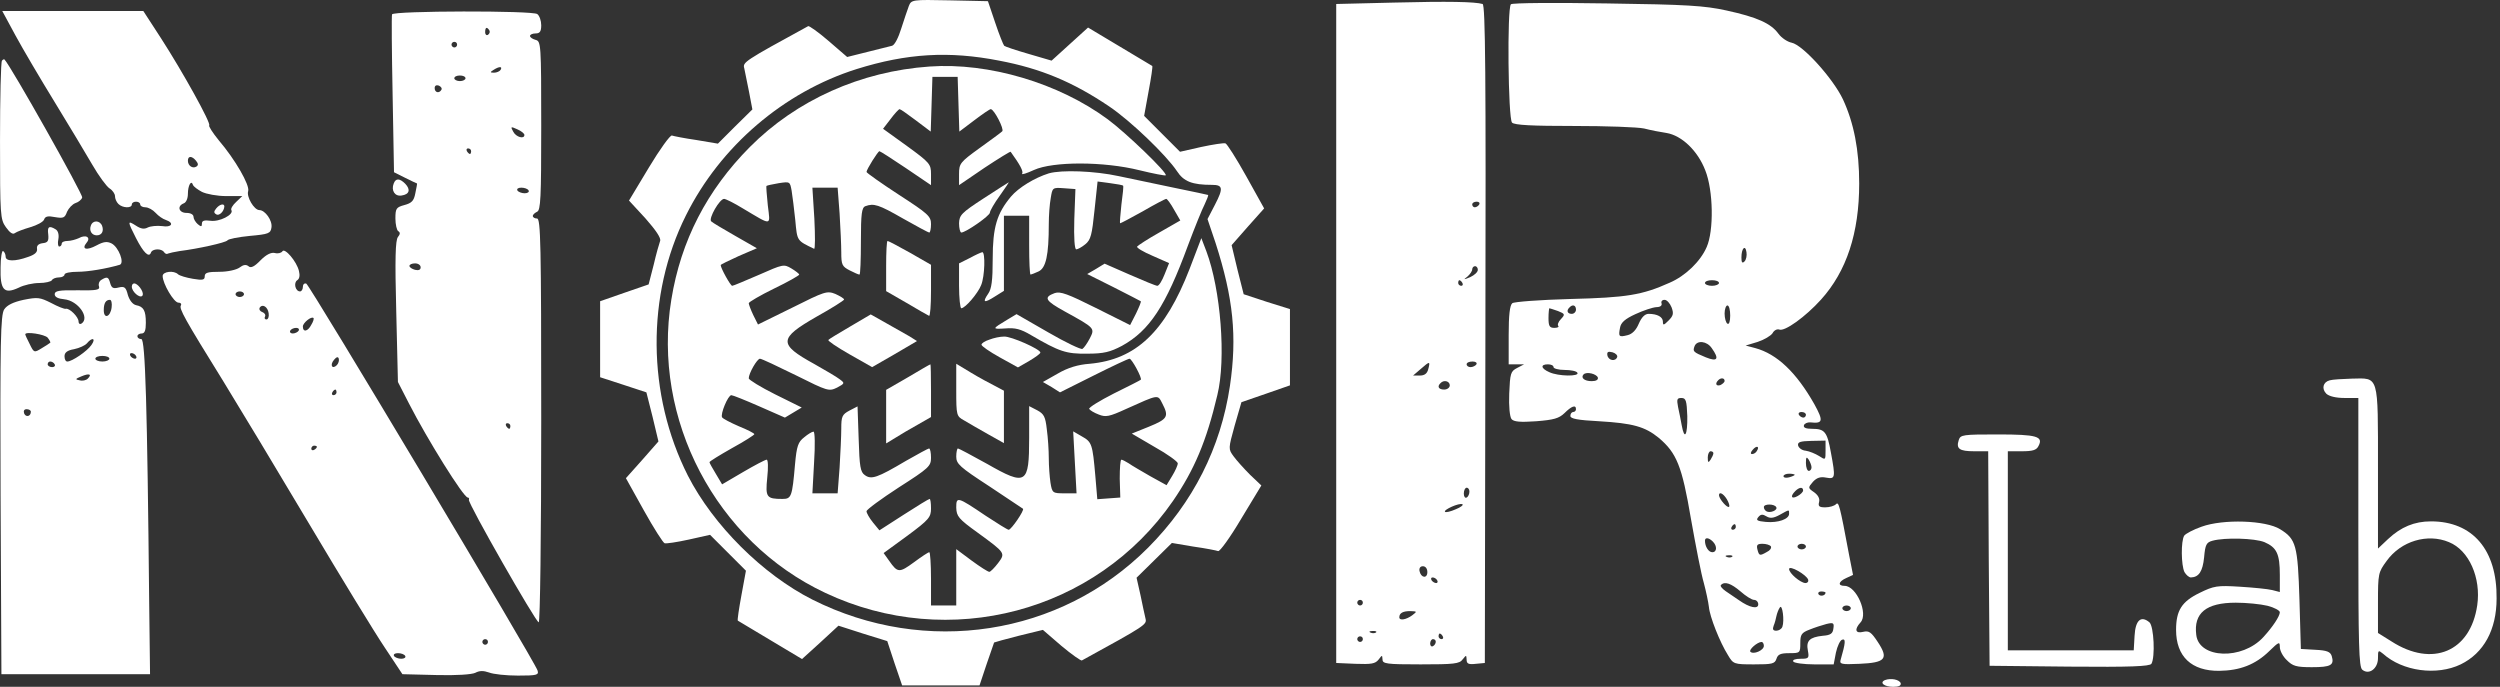 <svg width="728" height="200" viewBox="0 0 728 200" fill="none" xmlns="http://www.w3.org/2000/svg">
<rect x="0" y="0" width="728" height="200" fill="#333333" stroke="none"/>
<g clip-path="url(#clip0_5_283)">
<path d="M264.66 1.734C264.251 2.796 263.271 5.735 262.455 8.267C261.638 10.961 260.495 13.166 259.76 13.329C259.025 13.493 255.84 14.309 252.574 15.126L246.695 16.596L241.305 11.941C238.284 9.328 235.589 7.45 235.344 7.613C216.645 17.821 216.236 18.147 216.726 19.862C216.89 20.76 217.543 23.863 218.114 26.721L219.094 31.866L214.031 36.847L209.05 41.828L202.763 40.767C199.333 40.277 196.067 39.623 195.658 39.46C195.168 39.297 192.147 43.461 188.962 48.769L183.165 58.405L187.983 63.631C191.004 67.061 192.555 69.347 192.229 70.163C191.984 70.817 191.086 73.92 190.351 77.105L188.881 82.821L181.777 85.27L174.754 87.72V98.744V109.849L181.532 112.054L188.228 114.259L190.024 121.363L191.739 128.549L187.003 133.939L182.266 139.246L187.493 148.637C190.351 153.782 193.127 158.109 193.535 158.191C194.025 158.354 197.21 157.864 200.558 157.129L206.764 155.741L211.99 160.967L217.216 166.194L215.91 173.298C215.175 177.299 214.685 180.565 214.848 180.729C215.011 180.81 219.339 183.423 224.402 186.445L233.548 191.916L238.856 187.098L244.163 182.199L251.268 184.485L258.372 186.69L260.495 193.141L262.7 199.592H273.969H285.237L287.279 193.467C288.422 190.119 289.402 187.261 289.484 187.098C289.565 187.016 292.832 186.118 296.67 185.138L303.692 183.423L309.082 188.078C312.103 190.609 314.798 192.487 315.043 192.324C333.661 182.117 333.987 181.872 333.579 180.157C333.334 179.177 332.681 176.074 332.109 173.298L330.966 168.235L336.11 163.172L341.255 158.109L347.543 159.171C351.054 159.661 354.32 160.314 354.729 160.477C355.218 160.641 358.24 156.476 361.424 151.087L367.304 141.369L364.038 138.266C362.241 136.47 360.118 134.102 359.22 132.877C357.668 130.754 357.668 130.672 359.546 123.895L361.506 117.117L368.61 114.667L375.633 112.217V101.112V90.007L368.855 87.883L362.159 85.679L360.363 78.574L358.648 71.388L363.384 65.999L368.12 60.691L362.894 51.3C360.036 46.156 357.26 41.828 356.852 41.746C356.362 41.583 353.177 42.073 349.747 42.808L343.623 44.196L338.397 38.97L333.171 33.744L334.477 26.558C335.212 22.639 335.702 19.372 335.539 19.209C335.376 19.127 331.048 16.514 325.985 13.493L316.839 8.022L311.531 12.839L306.224 17.657L299.528 15.697C295.853 14.636 292.668 13.574 292.423 13.329C292.178 13.085 290.953 10.063 289.81 6.633L287.687 0.346L276.582 0.101C265.558 -0.144 265.394 -0.062 264.66 1.734ZM290.953 17.657C303.039 19.944 312.43 23.863 322.963 30.968C329.17 35.132 339.54 45.094 342.725 49.831C344.685 52.852 347.134 53.832 352.932 53.832C356.117 53.832 356.28 54.812 353.83 59.548L351.626 63.794L353.994 70.817C359.138 86.822 360.281 97.927 358.158 112.381C355.463 130.427 347.461 146.269 334.314 159.498C308.755 185.138 269.559 191.181 236.569 174.604C222.034 167.255 207.662 152.883 200.313 138.511C188.391 114.912 188.146 85.924 199.741 62.733C209.785 42.563 228.24 26.803 249.471 20.107C264.088 15.534 276.337 14.799 290.953 17.657Z" fill="white"/>
<path d="M270.702 19.372C250.614 20.76 231.914 29.171 218.359 42.808C205.866 55.383 198.271 70.082 195.495 87.23C189.779 122.016 208.479 157.701 240.325 172.645C276.337 189.629 319.207 178.279 341.581 145.861C347.787 136.797 351.299 128.549 354.483 115.076C357.096 104.46 355.463 84.29 351.299 73.185L349.829 69.347L346.399 78.329C339.295 96.621 330.803 104.705 317.329 105.93C313.899 106.175 310.96 107.073 308.02 108.788L303.692 111.238L306.223 112.707L308.673 114.259L318.472 109.359C323.862 106.665 328.516 104.46 328.924 104.46C329.578 104.46 332.681 110.176 332.191 110.584C332.027 110.748 328.516 112.544 324.352 114.586C320.187 116.709 317.002 118.668 317.166 119.077C317.411 119.485 318.635 120.22 319.942 120.71C321.983 121.527 322.963 121.363 327.944 119.077C337.58 114.749 337.09 114.831 338.478 117.525C340.438 121.282 340.03 122.016 334.64 124.221L329.578 126.263L336.274 130.182C339.948 132.224 342.97 134.429 342.97 134.918C342.97 135.49 342.235 137.123 341.336 138.593L339.703 141.288L334.967 138.675C332.436 137.205 329.578 135.572 328.679 134.918C327.781 134.347 326.801 133.857 326.556 133.857C326.23 133.857 326.066 136.307 326.066 139.41L326.23 144.881L322.882 145.126L319.534 145.371L318.962 138.593C318.145 129.366 317.982 128.712 315.042 127.079L312.511 125.609L313.001 134.673L313.491 143.656H309.98C306.55 143.656 306.387 143.574 305.897 140.553C305.652 138.92 305.407 135.653 305.407 133.449C305.407 131.162 305.162 127.406 304.835 125.038C304.427 121.363 304.019 120.547 302.059 119.485L299.691 118.26V127.488C299.691 141.043 298.874 141.614 287.442 135.082C283.032 132.632 279.195 130.591 278.95 130.591C278.705 130.591 278.46 131.652 278.46 132.959C278.46 135.082 279.44 135.98 288.095 141.614C293.321 145.126 297.731 148.065 297.894 148.147C298.384 148.555 294.465 154.271 293.73 154.271C293.403 154.271 290.382 152.393 287.034 150.189C278.705 144.554 278.46 144.554 278.46 147.82C278.541 150.352 279.113 151.087 284.666 155.088C292.831 161.049 292.831 161.049 290.627 163.989C289.565 165.377 288.422 166.52 288.095 166.52C287.687 166.52 285.401 165.05 282.951 163.254L278.46 159.906V168.153V176.319H274.785H271.11V168.562C271.11 164.315 270.865 160.804 270.62 160.804C270.294 160.804 268.334 162.111 266.129 163.744C261.883 166.847 261.393 166.847 258.943 163.335L257.31 161.049L264.251 155.986C270.539 151.332 271.11 150.597 271.11 148.065C271.11 146.514 270.947 145.289 270.702 145.289C270.457 145.289 267.109 147.33 263.19 149.862L256.085 154.435L254.207 152.148C253.146 150.842 252.329 149.372 252.329 148.882C252.329 148.392 256.575 145.289 261.72 141.941C270.539 136.307 271.11 135.735 271.11 133.285C271.11 131.815 270.865 130.591 270.539 130.591C270.294 130.591 267.272 132.224 263.843 134.184C255.432 139.165 253.717 139.736 251.839 138.348C250.533 137.45 250.288 135.898 250.043 127.814L249.716 118.342L247.348 119.567C245.225 120.71 244.98 121.282 244.98 124.793C244.98 126.916 244.735 132.06 244.49 136.143L243.918 143.656H240.244H236.569L237.059 134.673C237.386 129.692 237.304 125.691 236.896 125.691C236.487 125.691 235.262 126.426 234.201 127.324C232.404 128.712 231.996 129.856 231.506 135.245C230.69 144.717 230.445 145.289 227.832 145.289C223.177 145.289 222.85 144.799 223.422 139.083C223.749 136.143 223.667 133.857 223.259 133.857C222.85 133.857 219.747 135.49 216.399 137.45L210.275 141.043L208.479 138.021C207.499 136.388 206.6 134.837 206.6 134.592C206.6 134.347 209.54 132.55 213.133 130.509C216.726 128.549 219.666 126.671 219.666 126.426C219.666 126.181 217.624 125.119 215.175 124.14C212.725 123.078 210.52 121.935 210.275 121.527C209.703 120.628 211.99 115.076 212.97 115.076C213.378 115.076 217.053 116.545 221.136 118.342L228.566 121.608L231.016 120.138L233.466 118.668L225.708 114.831C221.462 112.707 218.033 110.584 218.033 110.176C218.033 108.706 220.482 104.46 221.299 104.46C221.789 104.46 226.443 106.665 231.751 109.278C241.06 113.932 241.387 114.014 243.755 112.871C246.041 111.646 246.041 111.564 244.49 110.421C243.673 109.768 240.325 107.808 237.141 106.011C226.607 100.214 226.688 98.581 237.794 92.211C242.203 89.761 245.796 87.475 245.796 87.23C245.796 86.903 244.653 86.25 243.265 85.597C240.815 84.617 240.162 84.862 230.69 89.598L220.727 94.498L219.339 91.721C218.604 90.17 218.033 88.618 218.033 88.292C218.033 87.965 221.381 86.005 225.382 84.045C229.465 82.086 232.731 80.207 232.731 79.963C232.731 79.718 231.669 78.901 230.445 78.166C228.24 76.859 227.995 76.941 220.972 80.044C216.971 81.759 213.541 83.229 213.215 83.229C212.725 83.229 209.867 78.084 209.867 77.186C209.867 77.023 212.235 75.88 215.093 74.573L220.401 72.287L214.113 68.694C210.683 66.734 207.499 64.856 207.09 64.448C206.274 63.631 209.54 57.915 210.847 57.915C211.337 57.915 213.786 59.14 216.318 60.691C224.974 65.836 224.32 65.917 223.585 59.793C223.259 56.772 223.095 54.24 223.177 54.158C223.34 53.995 224.892 53.669 226.77 53.342C230.036 52.852 230.036 52.852 230.526 55.547C230.771 57.098 231.261 60.936 231.588 64.121C232.159 70.245 231.996 70 237.059 72.45C237.386 72.613 237.386 68.694 237.141 63.712L236.569 54.648H240.244H243.918L244.49 62.161C244.735 66.244 244.98 71.388 244.98 73.511C244.98 77.105 245.225 77.594 247.43 78.738C248.736 79.391 249.961 79.963 250.288 79.963C250.533 79.963 250.696 75.553 250.696 70.245C250.696 62.161 250.941 60.446 252.002 60.038C254.452 59.14 255.84 59.548 262.945 63.631C266.864 65.836 270.294 67.714 270.62 67.714C270.865 67.714 271.11 66.571 271.11 65.264C271.11 62.978 270.294 62.243 261.72 56.69C256.575 53.342 252.329 50.321 252.329 50.076C252.329 49.341 255.677 44.033 256.085 44.033C256.33 44.033 259.76 46.238 263.761 48.932L271.11 53.914V50.729C271.11 47.789 270.784 47.381 264.169 42.563L257.147 37.5L259.352 34.642C260.495 33.091 261.72 31.784 261.965 31.784C262.21 31.784 264.333 33.254 266.701 35.05L271.029 38.317L271.274 30.396L271.519 22.393H275.193H278.868L279.113 30.396L279.358 38.317L283.686 35.05C286.054 33.254 288.177 31.784 288.504 31.784C289.483 31.784 292.505 37.664 291.852 38.235C291.443 38.644 288.422 40.848 285.237 43.135C279.603 47.218 279.276 47.626 279.276 50.647V53.914L286.707 48.851C290.79 46.156 294.22 44.033 294.301 44.196C297.078 48.034 298.058 49.912 297.649 50.566C297.404 50.974 298.956 50.484 301.079 49.504C306.632 46.973 321.412 46.973 331.864 49.586C335.865 50.566 339.295 51.219 339.458 51.056C340.112 50.402 327.863 38.644 322.555 34.724C308.265 24.19 287.932 18.147 270.702 19.372Z" fill="white"/>
<path d="M305.407 50.484C301.242 51.79 296.588 54.648 294.383 57.261C290.3 62.161 289.075 66.162 289.075 75.39C289.075 81.677 288.749 84.127 287.769 85.515C285.972 88.128 286.544 88.373 289.728 86.332L292.342 84.699V73.757V62.814H296.016H299.691V71.388C299.691 76.125 299.854 79.963 300.099 79.963C300.262 79.963 301.324 79.554 302.385 79.064C304.59 78.084 305.407 74.328 305.407 65.264C305.407 62.814 305.652 59.385 305.978 57.67C306.468 54.648 306.468 54.567 309.816 54.812L313.164 55.057L312.838 63.794C312.674 69.347 312.919 72.613 313.409 72.613C313.818 72.613 315.042 71.96 316.022 71.143C317.656 69.837 317.982 68.367 318.717 61.263L319.615 52.852L323.29 53.342C325.25 53.587 326.965 53.913 327.046 54.077C327.21 54.158 326.965 56.608 326.556 59.548C326.23 62.488 326.066 64.937 326.148 65.019C326.23 65.101 329.169 63.549 332.681 61.589C336.192 59.548 339.295 57.915 339.622 57.915C339.867 57.915 340.928 59.303 341.908 61.099L343.705 64.203L337.58 67.714C334.232 69.592 331.374 71.47 331.129 71.797C330.884 72.123 332.926 73.348 335.62 74.491L340.438 76.615L339.132 79.881C338.397 81.759 337.498 83.229 337.009 83.229C336.6 83.229 333.007 81.759 328.924 79.963L321.657 76.778L319.125 78.329L316.594 79.799L324.27 83.637C328.516 85.76 332.027 87.638 332.191 87.72C332.354 87.883 331.701 89.435 330.803 91.313L329.088 94.661L319.125 89.68C310.96 85.597 308.755 84.78 307.122 85.352C303.774 86.577 304.345 87.557 310.143 90.741C318.88 95.559 318.88 95.559 317.329 98.581C316.594 99.969 315.696 101.275 315.206 101.602C314.798 101.847 310.306 99.724 305.244 96.784L296.016 91.476L293.158 93.191C288.83 95.804 288.83 95.886 292.75 95.641C295.608 95.396 297.241 95.804 300.262 97.601C308.51 102.418 310.47 103.072 316.594 102.99C321.493 102.99 323.29 102.5 326.72 100.704C334.722 96.294 339.458 89.108 345.909 71.552C347.869 66.326 350.074 60.855 350.809 59.466C351.462 58.078 351.952 56.853 351.789 56.772C351.625 56.69 347.297 55.792 342.153 54.73C337.009 53.669 329.659 52.117 325.821 51.3C318.717 49.749 309.081 49.422 305.407 50.484Z" fill="white"/>
<path d="M286.462 57.751C279.93 61.998 279.358 62.651 279.276 65.019C279.276 66.489 279.603 67.714 279.93 67.714C281.236 67.714 288.259 62.814 288.259 61.916C288.259 61.426 289.565 59.14 291.117 57.017C292.668 54.812 293.893 53.015 293.73 53.097C293.648 53.097 290.382 55.22 286.462 57.751Z" fill="white"/>
<path d="M258.045 77.513V84.78L264.006 88.21C267.191 90.088 270.131 91.803 270.539 91.966C270.865 92.13 271.11 88.863 271.11 84.699V77.105L264.986 73.593C261.638 71.715 258.698 70.163 258.453 70.163C258.208 70.163 258.045 73.43 258.045 77.513Z" fill="white"/>
<path d="M282.379 75.145L279.276 76.696V83.229C279.276 86.822 279.603 89.761 279.93 89.761C281.073 89.761 284.829 85.352 285.727 82.984C286.789 80.371 286.952 73.43 286.054 73.43C285.646 73.511 284.013 74.246 282.379 75.145Z" fill="white"/>
<path d="M247.593 95.069C244.245 97.029 241.387 98.744 241.224 98.989C240.979 99.234 243.755 101.112 247.348 103.153L253.962 106.91L260.495 103.153L267.028 99.316L264.823 97.927C263.516 97.192 260.495 95.478 258.045 94.089L253.554 91.558L247.593 95.069Z" fill="white"/>
<path d="M288.096 98.907C286.789 99.316 285.809 99.969 285.809 100.377C285.809 100.785 288.177 102.418 291.117 104.052L296.425 106.991L299.691 105.113C301.487 104.052 302.957 102.99 302.957 102.663C302.957 101.684 294.465 97.927 292.423 98.009C291.199 98.009 289.32 98.417 288.096 98.907Z" fill="white"/>
<path d="M264.415 109.849L258.045 113.524V121.282V129.121L260.74 127.488C262.128 126.589 265.068 124.875 267.273 123.65L271.11 121.445V113.769C271.11 109.523 271.029 106.093 270.947 106.093C270.784 106.093 267.844 107.808 264.415 109.849Z" fill="white"/>
<path d="M278.46 113.606C278.46 121.037 278.541 121.2 280.746 122.425C281.971 123.16 285.074 124.956 287.687 126.426L292.342 129.039V121.445V113.769L289.729 112.381C288.259 111.646 285.074 109.931 282.788 108.543L278.46 105.93V113.606Z" fill="white"/>
<path d="M405.846 0.754L389.106 1.162V97.111V193.059L394.741 193.304C399.314 193.467 400.457 193.304 401.437 192.079C402.498 190.691 402.498 190.691 402.58 191.997C402.58 193.304 403.642 193.467 413.686 193.467C423.403 193.467 425.036 193.304 425.934 191.997C426.996 190.691 426.996 190.691 427.077 192.079C427.077 193.304 427.649 193.549 429.772 193.304L432.385 193.059L432.549 97.274C432.712 21.985 432.549 1.407 431.732 1.162C429.527 0.509 421.77 0.346 405.846 0.754ZM430.752 59.548C430.507 59.956 429.936 60.364 429.446 60.364C429.037 60.364 428.711 59.956 428.711 59.548C428.711 59.058 429.282 58.731 430.017 58.731C430.67 58.731 430.997 59.058 430.752 59.548ZM430.344 78.574C430.344 79.228 429.364 80.126 428.139 80.697C426.179 81.514 426.016 81.514 427.322 80.534C428.057 79.881 428.711 78.983 428.711 78.411C428.711 77.921 429.119 77.513 429.527 77.513C430.017 77.513 430.344 78.003 430.344 78.574ZM425.853 82.412C426.098 82.82 425.934 83.229 425.526 83.229C425.036 83.229 424.628 82.82 424.628 82.412C424.628 81.922 424.791 81.596 424.954 81.596C425.199 81.596 425.608 81.922 425.853 82.412ZM415.89 107.563C415.564 108.788 414.829 109.359 413.441 109.359H411.481L413.767 107.4C416.38 105.113 416.544 105.113 415.89 107.563ZM429.936 106.093C429.691 106.501 428.874 106.91 428.221 106.91C427.567 106.91 427.077 106.501 427.077 106.093C427.077 105.603 427.812 105.277 428.792 105.277C429.691 105.277 430.181 105.603 429.936 106.093ZM422.178 112.217C422.178 112.871 421.443 113.442 420.545 113.442C418.912 113.442 418.422 112.544 419.483 111.564C420.463 110.503 422.178 110.993 422.178 112.217ZM427.894 143.166C427.894 143.819 427.567 144.636 427.077 144.881C426.669 145.126 426.261 144.636 426.261 143.738C426.261 142.758 426.669 142.023 427.077 142.023C427.567 142.023 427.894 142.513 427.894 143.166ZM423.893 148.31C422.423 148.964 421.035 149.29 420.79 149.045C420.218 148.474 424.954 146.351 425.853 146.841C426.261 147.004 425.363 147.739 423.893 148.31ZM415.645 166.602C415.645 168.562 413.767 168.317 413.359 166.275C413.196 165.459 413.604 164.887 414.339 164.887C415.155 164.887 415.645 165.622 415.645 166.602ZM418.503 168.97C418.748 169.378 418.667 169.786 418.177 169.786C417.768 169.786 417.115 169.378 416.87 168.97C416.625 168.48 416.707 168.153 417.197 168.153C417.605 168.153 418.258 168.48 418.503 168.97ZM396.864 175.503C396.864 175.911 396.537 176.319 396.047 176.319C395.639 176.319 395.231 175.911 395.231 175.503C395.231 175.013 395.639 174.686 396.047 174.686C396.537 174.686 396.864 175.013 396.864 175.503ZM411.236 179.177C409.439 180.484 407.48 180.81 407.48 179.749C407.48 178.524 408.541 177.952 410.664 177.952C412.706 178.034 412.706 178.034 411.236 179.177ZM400.702 184.158C400.457 184.403 399.722 184.485 399.15 184.24C398.497 183.995 398.742 183.75 399.64 183.75C400.539 183.668 401.029 183.913 400.702 184.158ZM420.137 185.302C420.382 185.71 420.218 186.118 419.81 186.118C419.32 186.118 418.912 185.71 418.912 185.302C418.912 184.812 419.075 184.485 419.238 184.485C419.483 184.485 419.892 184.812 420.137 185.302ZM396.864 186.118C396.864 186.526 396.537 186.935 396.047 186.935C395.639 186.935 395.231 186.526 395.231 186.118C395.231 185.628 395.639 185.302 396.047 185.302C396.537 185.302 396.864 185.628 396.864 186.118ZM418.095 186.853C418.095 187.343 417.768 187.915 417.279 188.16C416.87 188.405 416.462 188.078 416.462 187.425C416.462 186.69 416.87 186.118 417.279 186.118C417.768 186.118 418.095 186.445 418.095 186.853Z" fill="white"/>
<path d="M439.979 1.244C438.836 2.306 439.163 34.561 440.306 35.704C441.041 36.439 446.185 36.684 458.353 36.684C467.662 36.684 476.889 37.01 478.767 37.419C480.645 37.909 483.585 38.48 485.3 38.725C489.709 39.46 494.364 43.87 496.569 49.586C498.937 55.465 499.1 67.224 496.977 71.96C495.18 76.125 490.771 80.371 486.198 82.331C478.195 85.924 473.704 86.659 457.291 87.067C448.39 87.312 440.878 87.883 440.388 88.292C439.653 88.863 439.326 91.803 439.326 97.601V106.093H441.613H443.817L441.776 107.155C439.898 108.135 439.734 108.706 439.489 114.586C439.326 118.342 439.653 121.363 440.143 122.016C440.796 122.833 442.674 122.996 447.329 122.67C452.473 122.261 453.943 121.853 455.576 120.302C457.618 118.26 458.924 117.77 458.924 119.158C458.924 119.567 458.597 119.975 458.108 119.975C457.699 119.975 457.291 120.465 457.291 121.118C457.291 121.935 459.414 122.343 465.702 122.67C475.419 123.241 479.012 124.221 483.013 127.488C488.239 131.897 489.791 135.653 492.404 151.087C493.792 158.926 495.425 167.337 496.16 169.786C496.814 172.236 497.467 175.339 497.63 176.727C497.875 179.585 500.815 187.016 503.183 190.773C504.734 193.386 504.898 193.467 510.777 193.467C516.085 193.467 516.82 193.304 517.31 191.834C517.718 190.528 518.535 190.201 521.066 190.201C524.169 190.201 524.251 190.119 524.251 187.261C524.251 184.812 524.577 184.24 526.945 183.342C528.334 182.77 530.62 182.035 531.845 181.709C533.886 181.219 534.131 181.382 533.886 183.015C533.723 184.485 533.07 184.975 530.783 185.138C526.945 185.547 525.884 186.608 526.455 189.466C526.864 191.671 526.7 191.834 524.332 191.834C522.781 191.834 521.883 192.161 522.209 192.651C522.454 193.059 525.231 193.467 528.334 193.467H533.968L534.621 190.038C535.03 188.16 535.846 186.445 536.418 186.281C537.561 185.873 537.398 187.261 536.009 192.079C535.601 193.386 536.091 193.549 541.481 193.304C549.075 192.977 550.055 191.834 546.788 186.935C544.91 184.077 544.257 183.587 542.542 183.995C540.256 184.567 539.929 183.26 541.807 181.219C544.094 178.687 540.582 170.603 537.153 170.603C535.111 170.603 535.274 169.378 537.643 168.317L539.602 167.418L538.459 161.621C535.683 146.759 535.438 146.024 534.621 146.841C534.131 147.33 532.743 147.739 531.518 147.739C529.722 147.739 529.395 147.412 529.722 146.187C529.967 145.207 529.477 144.227 528.252 143.329C526.455 142.104 526.455 142.023 527.925 140.308C529.068 139.083 530.13 138.756 531.763 139.083C534.458 139.573 534.54 139.165 533.151 131.734C532.09 125.773 531.355 124.874 527.762 124.874C525.884 124.874 525.067 124.548 525.312 123.813C525.476 123.323 526.374 122.915 527.19 122.996C530.865 123.405 531.028 122.588 528.334 117.689C523.107 108.461 517.473 103.072 511.104 101.357L508.327 100.622L511.839 99.561C513.798 98.907 515.677 97.764 516.166 97.029C516.575 96.213 517.473 95.722 518.126 95.968C519.678 96.621 525.72 92.293 530.293 87.23C537.724 78.983 541.399 67.877 541.399 53.424C541.399 43.706 539.847 35.785 536.663 28.926C533.805 22.883 524.986 13.085 521.719 12.431C520.494 12.186 518.78 11.043 517.881 9.818C515.677 6.797 511.675 5 502.693 3.041C496.324 1.652 491.342 1.326 467.907 0.999C452.881 0.754 440.306 0.836 439.979 1.244ZM508.001 76.125C507.347 76.778 507.102 76.451 507.102 74.981C507.102 72.287 508.246 71.143 508.572 73.43C508.736 74.41 508.491 75.635 508.001 76.125ZM500.57 82.412C500.57 82.82 499.672 83.229 498.528 83.229C497.385 83.229 496.487 82.82 496.487 82.412C496.487 81.922 497.385 81.596 498.528 81.596C499.672 81.596 500.57 81.922 500.57 82.412ZM486.77 89.516C487.423 91.313 487.26 91.966 485.871 93.354C484.483 94.743 484.238 94.824 484.238 93.681C484.238 92.293 482.605 91.395 480.074 91.395C479.012 91.395 478.032 92.374 477.216 94.253C476.481 96.049 475.337 97.274 473.949 97.601C471.418 98.254 471.255 98.009 471.744 95.478C471.989 93.926 473.214 92.865 476.236 91.476C478.522 90.415 481.217 89.516 482.36 89.435C483.503 89.435 484.075 88.945 483.83 88.292C483.667 87.802 483.993 87.312 484.728 87.312C485.381 87.312 486.28 88.292 486.77 89.516ZM458.924 90.17C458.924 90.823 458.353 91.395 457.699 91.395C456.393 91.395 456.066 90.415 457.046 89.516C457.944 88.537 458.924 88.863 458.924 90.17ZM503.836 91.885C503.836 93.599 503.509 94.579 503.02 94.253C502.611 94.008 502.203 92.701 502.203 91.313C502.203 90.007 502.611 88.945 503.02 88.945C503.509 88.945 503.836 90.251 503.836 91.885ZM453.698 90.578C455.739 91.395 455.821 91.558 454.515 92.946C453.78 93.681 453.453 94.661 453.78 94.906C454.025 95.233 453.535 95.478 452.636 95.478C451.248 95.478 450.922 94.988 450.922 92.62C450.922 91.068 451.085 89.761 451.167 89.761C451.33 89.761 452.473 90.17 453.698 90.578ZM498.447 101.357C500.733 104.542 500.161 105.44 496.732 104.052C492.976 102.5 492.894 102.337 493.466 100.785C494.2 98.989 497.058 99.316 498.447 101.357ZM470.928 103.97C470.438 105.358 468.396 105.032 468.07 103.48C467.907 102.5 468.233 102.255 469.54 102.582C470.438 102.827 471.091 103.48 470.928 103.97ZM452.391 106.91C452.391 107.318 453.861 107.726 455.576 107.726C457.373 107.726 459.087 108.053 459.332 108.543C460.067 109.686 453.78 109.604 451.167 108.38C448.717 107.318 448.472 106.093 450.758 106.093C451.657 106.093 452.391 106.42 452.391 106.91ZM465.293 109.931C465.457 110.584 464.804 110.993 463.497 110.993C461.374 110.993 460.231 110.013 461.129 109.033C462.027 108.135 464.885 108.869 465.293 109.931ZM502.203 110.911C502.203 111.319 501.631 111.809 500.978 112.136C499.753 112.544 499.345 111.728 500.325 110.748C501.06 109.931 502.203 110.013 502.203 110.911ZM491.342 121.2C491.424 126.753 490.526 128.386 489.709 123.813C489.464 122.425 488.974 119.975 488.648 118.505C488.239 116.3 488.321 115.892 489.628 115.892C490.934 115.892 491.179 116.627 491.342 121.2ZM525.884 120.792C525.884 121.2 525.557 121.608 525.149 121.608C524.659 121.608 524.087 121.2 523.842 120.792C523.597 120.302 523.924 119.975 524.577 119.975C525.312 119.975 525.884 120.302 525.884 120.792ZM531.6 131.162C531.6 134.02 531.6 134.02 529.722 132.795C528.66 132.142 526.945 131.407 525.802 131.244C524.741 131.162 523.761 130.427 523.597 129.692C523.434 128.712 524.251 128.467 527.517 128.386L531.6 128.304V131.162ZM511.594 131.325C511.349 131.815 510.695 132.224 510.205 132.224C509.715 132.224 509.715 131.734 510.369 130.999C511.512 129.611 512.492 129.937 511.594 131.325ZM498.937 131.979C498.937 132.387 498.528 133.204 498.12 133.857C497.467 134.837 497.303 134.755 497.303 133.204C497.303 132.224 497.712 131.407 498.12 131.407C498.61 131.407 498.937 131.652 498.937 131.979ZM527.517 136.062C527.517 136.633 527.19 137.123 526.7 137.123C526.292 137.123 525.884 136.143 525.884 134.837C525.884 133.122 526.047 132.877 526.7 133.857C527.109 134.51 527.517 135.572 527.517 136.062ZM522.617 138.266C522.617 138.43 521.883 138.756 520.984 139.001C520.086 139.246 519.351 139.083 519.351 138.675C519.351 138.266 520.086 137.94 520.984 137.94C521.883 137.94 522.617 138.103 522.617 138.266ZM525.067 142.839C525.067 143.248 524.332 143.982 523.434 144.472C521.638 145.452 521.229 144.554 522.781 143.003C523.924 141.859 525.067 141.696 525.067 142.839ZM502.856 145.371C503.428 146.351 503.754 147.33 503.509 147.575C503.02 148.065 500.651 145.371 500.57 144.227C500.57 143.084 501.795 143.656 502.856 145.371ZM517.228 147.657C517.8 148.555 515.432 149.535 514.37 148.882C513.962 148.637 513.635 148.147 513.635 147.657C513.635 146.677 516.656 146.677 517.228 147.657ZM520.984 149.617C520.984 151.168 517.8 152.312 514.207 151.985C511.675 151.74 511.267 151.495 512.002 150.597C512.737 149.699 513.308 149.699 514.37 150.352C515.432 151.005 516.411 150.923 518.208 149.944C521.148 148.31 520.984 148.31 520.984 149.617ZM505.469 153.455C505.469 153.863 505.061 154.271 504.571 154.271C504.163 154.271 503.999 153.863 504.244 153.455C504.489 152.965 504.898 152.638 505.143 152.638C505.306 152.638 505.469 152.965 505.469 153.455ZM498.773 157.701C500.08 159.008 499.998 160.804 498.61 160.804C497.548 160.804 496.487 159.171 496.487 157.456C496.487 156.395 497.63 156.558 498.773 157.701ZM515.677 159.089C515.922 159.579 515.432 160.314 514.533 160.722C512.41 161.947 512.247 161.866 511.757 159.987C511.43 158.681 511.757 158.354 513.227 158.354C514.288 158.354 515.35 158.681 515.677 159.089ZM525.884 159.171C525.884 159.579 525.312 159.987 524.659 159.987C524.006 159.987 523.434 159.579 523.434 159.171C523.434 158.681 524.006 158.354 524.659 158.354C525.312 158.354 525.884 158.681 525.884 159.171ZM504.408 162.111C504.163 162.356 503.428 162.437 502.856 162.192C502.203 161.947 502.448 161.702 503.346 161.702C504.244 161.621 504.734 161.866 504.408 162.111ZM526.537 168.807C526.7 169.297 526.374 169.786 525.72 169.786C524.251 169.705 520.984 166.928 520.984 165.704C520.984 164.479 526.047 167.337 526.537 168.807ZM506.857 172.236C508.327 173.543 510.124 174.686 510.777 174.686C511.43 174.686 512.002 175.258 512.002 175.993C512.002 177.462 509.471 176.972 506.368 174.768C505.306 174.033 503.591 172.889 502.53 172.155C501.468 171.42 500.815 170.603 501.141 170.358C502.203 169.215 504.081 169.868 506.857 172.236ZM531.6 172.563C531.6 173.461 530.048 173.788 529.558 173.053C529.313 172.645 529.64 172.236 530.293 172.236C531.028 172.236 531.6 172.4 531.6 172.563ZM519.025 182.525C518.78 183.178 517.963 183.668 517.228 183.668C516.33 183.668 516.085 183.26 516.493 182.199C516.82 181.464 517.146 180.157 517.31 179.34C517.473 178.606 517.881 177.462 518.29 176.891C519.025 175.748 519.678 180.729 519.025 182.525ZM538.949 177.136C538.949 177.544 538.378 177.952 537.724 177.952C537.071 177.952 536.499 177.544 536.499 177.136C536.499 176.646 537.071 176.319 537.724 176.319C538.378 176.319 538.949 176.646 538.949 177.136ZM513.635 188.078C513.635 189.384 510.614 190.691 509.715 189.793C509.144 189.221 511.757 186.935 512.982 186.935C513.308 186.935 513.635 187.425 513.635 188.078Z" fill="white"/>
<path d="M4.497 10.308C6.62 14.228 11.764 22.965 15.929 29.743C20.012 36.439 24.993 44.686 26.871 47.953C28.749 51.219 31.035 54.322 31.934 54.893C32.75 55.383 33.485 56.445 33.485 57.098C33.485 57.833 33.894 58.813 34.465 59.385C35.69 60.609 38.385 60.691 38.385 59.548C38.385 59.058 38.956 58.731 39.61 58.731C40.263 58.731 40.834 59.058 40.834 59.548C40.834 59.956 41.488 60.364 42.304 60.364C43.203 60.364 44.509 61.099 45.326 61.998C46.142 62.896 47.449 63.794 48.265 64.039C50.879 64.937 49.98 66.326 47.204 65.836C45.734 65.672 43.856 65.836 43.039 66.244C41.978 66.816 40.998 66.652 39.528 65.672C37.078 64.121 37.078 64.366 39.61 69.347C41.733 73.511 43.366 75.145 43.938 73.593C44.346 72.368 47.041 72.287 47.776 73.43C48.102 73.92 48.592 74.083 48.919 73.838C49.327 73.675 50.797 73.348 52.348 73.103C57.656 72.45 65.74 70.653 66.23 70C66.475 69.592 69.415 69.02 72.763 68.694C78.234 68.204 78.806 67.959 79.05 66.244C79.377 64.203 77.172 61.181 75.539 61.181C73.988 61.181 71.701 57.261 72.273 55.628C72.763 53.913 68.517 46.483 63.699 40.848C61.902 38.644 60.677 36.684 60.922 36.52C61.494 35.867 53.247 21.005 46.877 11.125L41.733 3.204H21.155H0.659L4.497 10.308ZM57.084 46.809C57.738 47.626 57.819 48.116 57.166 48.524C56.105 49.177 54.716 48.279 54.716 46.809C54.716 45.339 55.86 45.339 57.084 46.809ZM58.799 55.873C60.106 56.527 63.291 57.098 65.822 57.098H70.558L68.762 58.813C67.782 59.711 67.128 60.773 67.373 61.181C68.19 62.488 63.862 64.692 61.249 64.284C59.453 64.039 58.799 64.284 58.799 65.101C58.799 66.081 58.554 66.081 57.574 65.264C56.921 64.692 56.35 63.712 56.35 63.141C56.35 62.488 55.533 61.998 54.308 61.998C52.103 61.998 51.45 60.038 53.492 59.221C54.227 58.976 54.716 57.752 54.716 56.445C54.716 53.995 55.696 52.28 56.186 53.832C56.35 54.322 57.574 55.22 58.799 55.873Z" fill="white"/>
<path d="M62.964 60.691C62.229 61.589 62.229 61.998 62.964 62.406C63.78 62.978 65.25 61.589 65.332 60.12C65.332 59.14 63.944 59.466 62.964 60.691Z" fill="white"/>
<path d="M114.164 4.184C114 4.51 114.082 15.044 114.327 27.456L114.735 50.157L118.002 51.79C119.798 52.689 121.349 53.424 121.431 53.424C121.513 53.424 121.268 54.73 120.941 56.282C120.533 58.486 119.88 59.14 117.757 59.711C115.388 60.364 115.143 60.691 115.143 63.631C115.143 65.346 115.552 67.061 115.96 67.305C116.613 67.714 116.532 68.204 115.878 69.02C115.143 69.918 114.98 75.308 115.388 90.741L115.878 111.238L119.063 117.444C124.453 127.977 134.986 144.881 136.211 144.881C136.538 144.881 136.701 145.207 136.538 145.534C136.211 146.514 156.054 181.219 156.871 181.219C157.279 181.219 157.606 156.15 157.606 122.425C157.606 70.735 157.442 63.631 156.381 63.631C155.728 63.631 155.156 63.304 155.156 62.896C155.156 62.488 155.728 61.998 156.381 61.671C157.442 61.263 157.606 57.752 157.606 36.602C157.606 12.758 157.524 12.023 155.973 11.615C155.074 11.37 154.339 10.88 154.339 10.471C154.339 10.063 155.074 9.736 155.973 9.736C157.197 9.736 157.606 9.165 157.606 7.368C157.606 6.062 157.116 4.592 156.463 4.102C155.238 3.04 114.49 3.122 114.164 4.184ZM142.499 8.838C142.744 9.247 142.581 9.818 142.091 10.145C141.682 10.39 141.274 10.063 141.274 9.41C141.274 7.94 141.764 7.695 142.499 8.838ZM133.108 13.003C133.108 13.411 132.782 13.819 132.292 13.819C131.883 13.819 131.475 13.411 131.475 13.003C131.475 12.513 131.883 12.186 132.292 12.186C132.782 12.186 133.108 12.513 133.108 13.003ZM145.765 20.352C145.52 20.76 144.622 21.169 143.887 21.169C142.662 21.169 142.662 21.005 143.724 20.352C145.357 19.291 146.419 19.291 145.765 20.352ZM135.558 22.802C135.558 23.21 134.823 23.618 133.925 23.618C133.027 23.618 132.292 23.21 132.292 22.802C132.292 22.312 133.027 21.985 133.925 21.985C134.823 21.985 135.558 22.312 135.558 22.802ZM128.535 26.15C127.882 27.293 126.576 26.966 126.576 25.66C126.576 24.925 127.066 24.68 127.8 24.925C128.454 25.252 128.78 25.741 128.535 26.15ZM152.706 39.297C152.706 40.603 150.256 39.95 149.44 38.317C148.623 36.847 148.705 36.765 150.665 37.664C151.808 38.154 152.706 38.888 152.706 39.297ZM137.191 44.033C137.191 44.441 137.028 44.849 136.865 44.849C136.62 44.849 136.211 44.441 135.966 44.033C135.721 43.543 135.885 43.216 136.293 43.216C136.783 43.216 137.191 43.543 137.191 44.033ZM153.931 55.465C154.176 55.873 153.686 56.282 152.788 56.282C151.89 56.282 150.91 55.873 150.665 55.465C150.42 54.975 150.91 54.648 151.808 54.648C152.706 54.648 153.686 54.975 153.931 55.465ZM122.493 77.839C122.493 78.574 121.921 78.819 120.86 78.574C119.961 78.329 119.226 77.839 119.226 77.431C119.226 77.023 119.961 76.696 120.86 76.696C121.758 76.696 122.493 77.186 122.493 77.839ZM148.623 124.058C148.623 124.466 148.46 124.874 148.297 124.874C148.052 124.874 147.643 124.466 147.398 124.058C147.153 123.568 147.317 123.241 147.725 123.241C148.215 123.241 148.623 123.568 148.623 124.058Z" fill="white"/>
<path d="M0.577 17.657C0.25 17.902 0.005 28.436 0.005 41.012C0.005 62.814 0.087 63.876 1.72 66.162C2.863 67.795 3.762 68.367 4.333 67.877C4.905 67.469 6.865 66.734 8.824 66.162C10.784 65.591 12.581 64.611 12.826 63.958C13.152 62.978 13.969 62.814 16.01 63.223C18.46 63.631 18.868 63.468 19.522 61.671C20.012 60.609 21.073 59.466 21.971 59.14C22.788 58.895 23.768 58.16 23.931 57.507C24.258 56.69 3.108 19.127 1.312 17.331C1.23 17.167 0.822 17.331 0.577 17.657Z" fill="white"/>
<path d="M114.653 53.424C113.837 55.465 114.98 57.262 116.94 56.935C119.226 56.608 119.634 55.22 118.001 53.505C116.368 51.872 115.225 51.872 114.653 53.424Z" fill="white"/>
<path d="M26.463 65.672C25.891 67.142 26.708 68.53 28.177 68.53C29.647 68.53 30.3 67.305 29.729 65.754C29.076 64.121 27.034 64.039 26.463 65.672Z" fill="white"/>
<path d="M14.051 68.285C14.214 70.163 13.969 70.653 12.417 70.817C11.193 70.98 10.621 71.552 10.784 72.45C10.948 73.43 10.131 74.165 8.171 74.818C4.333 76.206 1.639 76.125 1.639 74.736C1.639 74.083 1.312 73.348 0.904 73.103C0.577 72.858 0.169 74.981 0.169 77.839C0.005 84.454 1.149 85.76 5.395 83.8C6.946 82.984 9.641 82.412 11.438 82.412C13.152 82.412 14.867 82.004 15.112 81.596C15.357 81.106 16.337 80.779 17.235 80.779C18.052 80.779 18.787 80.371 18.787 79.963C18.787 79.473 20.502 79.146 22.543 79.146C25.646 79.146 30.954 78.248 34.873 77.105C36.343 76.615 34.547 71.96 32.505 70.898C31.199 70.245 30.219 70.327 28.096 71.47C25.238 73.022 23.605 72.613 25.238 70.653C26.544 69.102 24.993 68.204 22.951 69.347C22.053 69.755 20.583 70.163 19.685 70.163C18.705 70.163 17.97 70.49 17.97 70.98C17.97 71.388 17.644 71.797 17.235 71.797C16.909 71.797 16.745 70.817 16.99 69.674C17.235 68.367 16.909 67.224 16.255 66.816C14.296 65.591 13.724 65.999 14.051 68.285Z" fill="white"/>
<path d="M82.235 73.185C81.909 73.675 80.929 73.92 80.031 73.675C78.969 73.43 77.581 74.083 75.866 75.798C74.069 77.676 73.008 78.166 72.355 77.513C71.62 76.941 70.803 77.105 69.742 77.921C68.843 78.574 66.312 79.146 63.944 79.146C60.514 79.146 59.616 79.391 59.616 80.453C59.616 81.514 59.044 81.677 56.186 81.187C54.227 80.861 52.348 80.289 51.858 79.881C50.633 78.656 47.367 79.064 47.367 80.371C47.367 82.576 50.633 88.128 51.94 88.128C52.593 88.128 52.92 88.455 52.675 88.945C52.103 89.843 53.655 92.701 65.005 110.993C69.578 118.424 80.847 137.123 90.074 152.638C99.302 168.153 109.182 184.322 112.04 188.568L117.185 196.325L126.984 196.57C132.945 196.734 137.436 196.407 138.416 195.917C139.641 195.264 140.784 195.264 142.417 195.835C143.642 196.325 147.398 196.734 150.828 196.734C156.299 196.734 156.952 196.57 156.544 195.264C155.809 192.732 90.156 82.902 89.176 82.576C88.605 82.412 88.196 82.82 88.196 83.555C88.196 84.29 87.788 84.862 87.38 84.862C85.992 84.862 85.42 82.331 86.563 81.596C87.216 81.187 87.38 80.207 87.053 78.901C86.4 76.125 82.888 72.042 82.235 73.185ZM71.048 85.679C71.048 86.087 70.476 86.495 69.823 86.495C69.17 86.495 68.598 86.087 68.598 85.679C68.598 85.189 69.17 84.862 69.823 84.862C70.476 84.862 71.048 85.189 71.048 85.679ZM78.234 91.231C78.397 92.211 78.071 93.028 77.581 93.028C77.091 93.028 76.927 92.62 77.172 92.211C77.417 91.721 77.091 91.15 76.438 90.905C75.703 90.66 75.376 90.088 75.621 89.598C76.438 88.373 77.989 89.353 78.234 91.231ZM90.646 94.579C89.666 96.539 88.196 96.866 88.196 95.069C88.196 94.008 90.728 91.966 91.299 92.62C91.463 92.783 91.218 93.681 90.646 94.579ZM86.971 96.294C86.726 96.702 85.91 97.111 85.257 97.111C84.603 97.111 84.277 96.702 84.522 96.294C84.767 95.804 85.583 95.478 86.237 95.478C86.89 95.478 87.216 95.804 86.971 96.294ZM98.077 106.338C96.77 107.645 95.954 106.338 97.26 104.787C97.995 103.888 98.485 103.807 98.648 104.46C98.812 104.95 98.567 105.848 98.077 106.338ZM97.995 114.259C97.995 114.667 97.587 115.076 97.097 115.076C96.689 115.076 96.525 114.667 96.77 114.259C97.015 113.769 97.424 113.442 97.669 113.442C97.832 113.442 97.995 113.769 97.995 114.259ZM92.279 130.101C92.279 130.346 91.953 130.754 91.463 130.999C91.054 131.244 90.646 131.081 90.646 130.672C90.646 130.182 91.054 129.774 91.463 129.774C91.953 129.774 92.279 129.937 92.279 130.101ZM142.091 186.935C142.091 187.343 141.764 187.751 141.274 187.751C140.866 187.751 140.458 187.343 140.458 186.935C140.458 186.445 140.866 186.118 141.274 186.118C141.764 186.118 142.091 186.445 142.091 186.935ZM118.002 191.018C118.246 191.426 117.757 191.834 116.858 191.834C115.96 191.834 114.98 191.426 114.735 191.018C114.49 190.528 114.98 190.201 115.878 190.201C116.777 190.201 117.757 190.528 118.002 191.018Z" fill="white"/>
<path d="M29.484 81.514C28.831 81.922 28.586 82.82 28.831 83.392C29.157 84.454 28.096 84.617 22.625 84.535C17.154 84.454 15.929 84.699 15.929 85.679C15.929 86.495 16.909 86.985 18.705 87.148C22.788 87.557 26.299 92.62 23.686 94.253C23.278 94.498 22.87 94.253 22.87 93.599C22.87 92.293 20.175 89.598 19.113 89.925C18.705 90.006 16.827 89.272 14.867 88.21C11.601 86.577 10.947 86.495 6.865 87.312C3.843 87.965 2.047 88.863 1.23 90.088C0.169 91.721 0.005 99.152 0.169 144.146L0.414 196.325H22.053H43.692L43.447 175.911C42.876 118.097 42.304 98.744 41.161 98.744C40.508 98.744 40.018 98.336 40.018 97.927C40.018 97.437 40.589 97.111 41.243 97.111C42.141 97.111 42.468 96.213 42.468 94.008C42.468 90.415 41.814 89.272 39.609 88.863C38.63 88.618 37.731 87.475 37.242 85.924C36.67 83.637 36.262 83.311 34.547 83.719C32.995 84.127 32.505 83.882 32.097 82.494C31.607 80.616 31.199 80.452 29.484 81.514ZM32.505 89.516C32.179 92.293 30.219 93.028 30.219 90.333C30.219 88.292 30.791 87.312 32.015 87.312C32.424 87.312 32.669 88.292 32.505 89.516ZM13.887 98.336C14.459 99.07 14.786 99.724 14.622 99.805C14.459 99.969 13.316 100.704 12.091 101.439C9.968 102.745 9.886 102.745 8.661 100.214C7.926 98.826 7.355 97.519 7.355 97.356C7.355 96.457 13.071 97.356 13.887 98.336ZM26.626 100.459C25.401 102.255 20.991 105.277 19.603 105.277C19.113 105.277 18.787 104.623 18.787 103.725C18.787 102.663 19.603 102.01 21.563 101.684C23.115 101.357 24.748 100.622 25.319 99.969C26.871 98.091 28.014 98.499 26.626 100.459ZM39.609 103.643C39.855 104.052 39.773 104.46 39.283 104.46C38.875 104.46 38.221 104.052 37.976 103.643C37.731 103.153 37.813 102.827 38.303 102.827C38.711 102.827 39.365 103.153 39.609 103.643ZM31.852 104.46C31.852 104.868 30.954 105.277 29.811 105.277C28.667 105.277 27.769 104.868 27.769 104.46C27.769 103.97 28.667 103.643 29.811 103.643C30.954 103.643 31.852 103.97 31.852 104.46ZM15.929 106.093C16.174 106.501 15.847 106.91 15.194 106.91C14.459 106.91 13.887 106.501 13.887 106.093C13.887 105.603 14.214 105.277 14.622 105.277C15.112 105.277 15.684 105.603 15.929 106.093ZM25.564 110.258C25.074 110.748 24.013 110.993 23.196 110.748C21.808 110.503 21.89 110.339 23.686 109.604C25.973 108.625 26.871 108.951 25.564 110.258ZM8.988 119.893C8.988 121.282 7.518 121.608 7.028 120.383C6.783 119.648 7.028 119.158 7.763 119.158C8.416 119.158 8.988 119.485 8.988 119.893Z" fill="white"/>
<path d="M38.385 83.474C38.385 84.944 40.671 86.903 41.406 86.168C42.141 85.515 40.671 83.066 39.365 82.576C38.793 82.412 38.385 82.82 38.385 83.474Z" fill="white"/>
<path d="M678.421 110.748C676.462 111.238 675.972 113.197 677.442 114.667C678.258 115.402 680.218 115.892 682.749 115.892H686.751V155.006C686.751 187.996 686.914 194.202 687.894 195.019C689.854 196.652 692.467 194.692 692.467 191.671C692.467 189.303 692.548 189.221 693.936 190.364C699.653 195.509 709.615 196.815 716.556 193.467C723.252 190.201 727.008 183.423 727.008 174.278C727.171 160.151 720.067 151.822 707.9 151.822C703.082 151.822 699.163 153.455 695.406 156.966L692.467 159.743V136.225C692.467 108.869 692.793 110.094 684.872 110.258C682.096 110.339 679.238 110.503 678.421 110.748ZM713.126 157.864C719.006 160.232 722.517 168.317 721.374 176.237C719.414 189.793 708.308 194.447 696.386 186.771L692.467 184.322V175.503C692.467 167.01 692.548 166.683 694.998 163.335C699.163 157.538 706.92 155.251 713.126 157.864Z" fill="white"/>
<path d="M570.388 128.141C569.571 130.672 570.551 131.407 574.879 131.407H578.962L579.125 162.601L579.37 193.876L602.561 194.121C620.607 194.284 625.915 194.039 626.487 193.304C627.63 191.426 627.222 182.362 625.915 181.219C623.465 179.177 621.832 180.565 621.587 185.138L621.342 189.384H602.969H584.678V160.396V131.407H588.761C591.864 131.407 593.007 131.081 593.579 129.937C595.13 127.079 593.17 126.508 581.738 126.508C571.613 126.508 570.878 126.589 570.388 128.141Z" fill="white"/>
<path d="M641.104 153.373C638.736 154.19 636.449 155.415 636.041 155.986C635.061 157.538 635.143 164.642 636.123 166.602C636.613 167.418 637.429 168.153 638.001 168.153C640.287 168.072 641.43 166.439 641.839 162.274C642.165 158.599 642.492 157.946 644.288 157.456C647.881 156.476 656.537 156.721 659.395 157.864C662.988 159.416 663.886 161.294 663.886 167.418V172.4L661.682 171.828C660.375 171.501 656.129 171.093 652.209 170.848C645.677 170.44 644.697 170.603 640.532 172.645C635.306 175.176 633.673 177.789 633.673 183.423C633.673 191.181 638.164 195.427 646.248 195.346C652.291 195.264 656.782 193.549 660.865 189.548C663.641 186.853 663.886 186.771 663.886 188.405C663.886 189.466 664.785 191.181 665.928 192.243C667.643 193.957 668.623 194.284 673.195 194.284C678.748 194.284 679.81 193.712 678.993 191.018C678.585 189.793 677.605 189.384 674.257 189.221L670.011 188.976L669.602 174.686C669.112 158.763 668.623 156.966 663.968 154.108C659.803 151.495 647.391 151.087 641.104 153.373ZM660.293 176.401C662.253 176.891 663.886 177.789 663.886 178.279C663.886 179.422 661.845 182.525 659.069 185.547C652.944 192.243 640.369 191.834 639.552 184.893C638.736 178.524 642.41 175.503 651.066 175.503C654.169 175.503 658.252 175.911 660.293 176.401Z" fill="white"/>
<path d="M548.911 198.04C547.197 198.775 548.667 200 551.28 200C552.913 200 553.648 199.673 553.484 198.938C553.076 197.877 550.626 197.387 548.911 198.04Z" fill="white"/>
</g>
<defs>
<clipPath id="clip0_5_283">
<rect width="727.005" height="200" fill="white" transform="translate(0.005)"/>
</clipPath>
</defs>
</svg>
